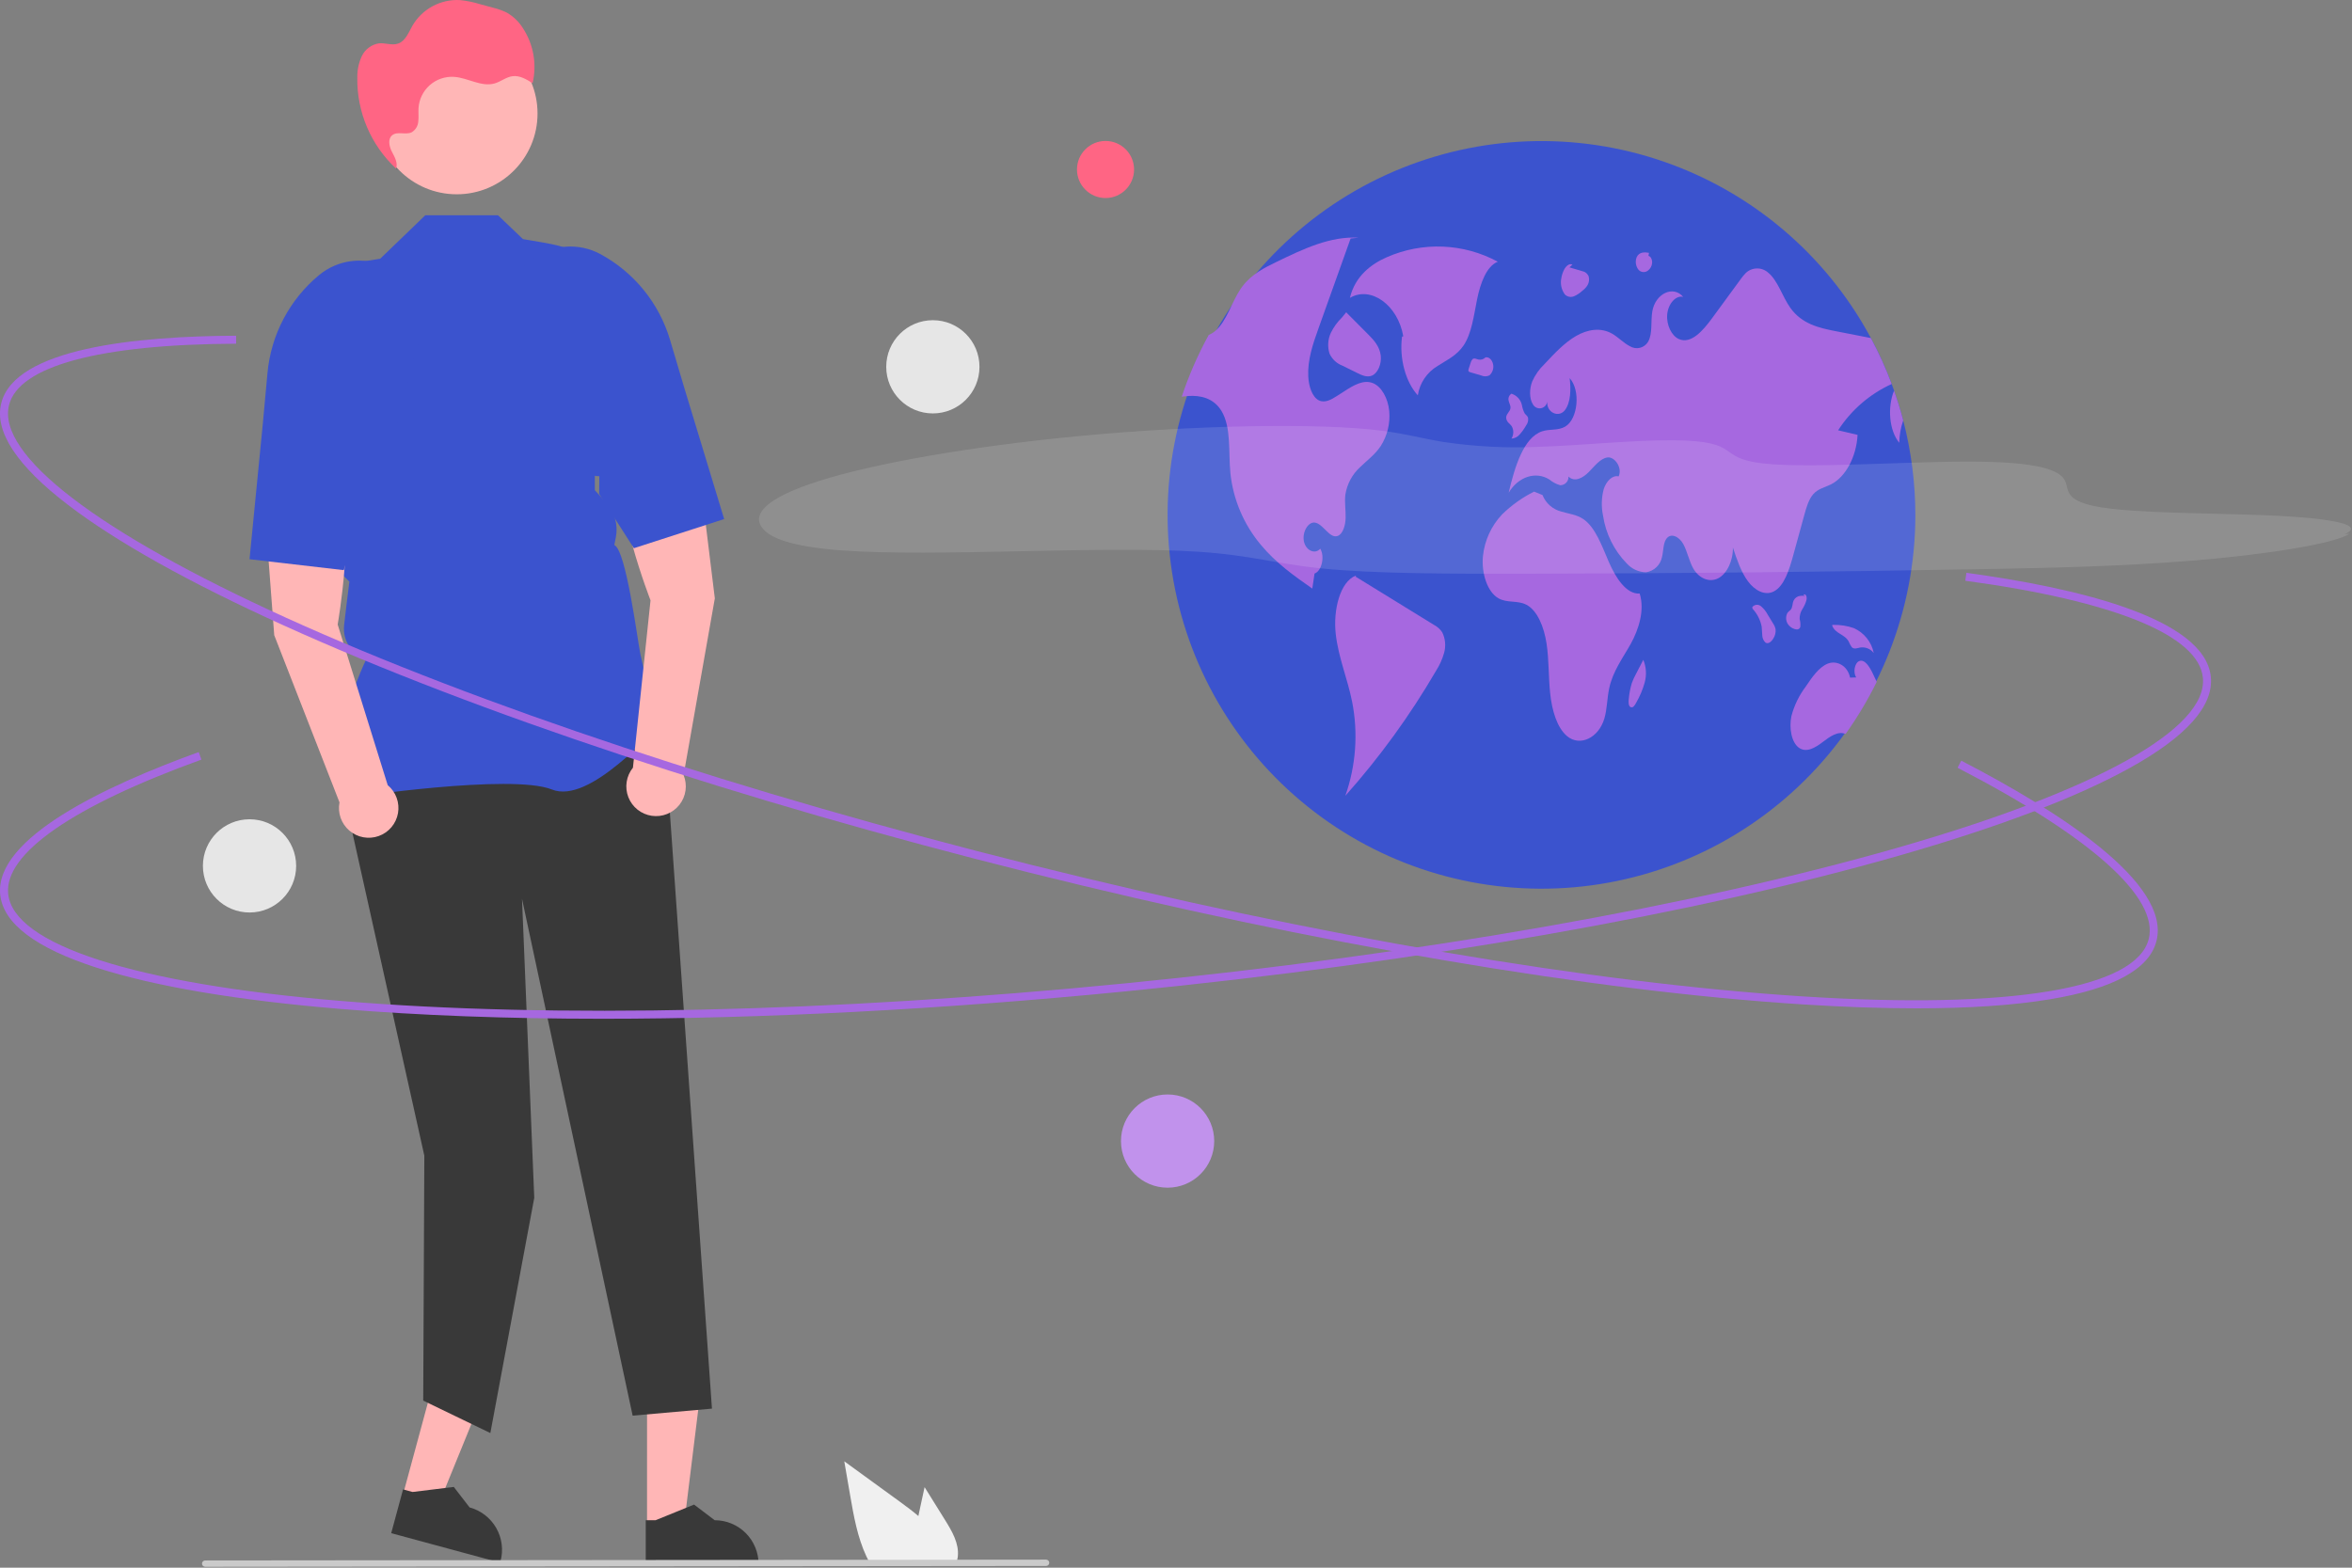 <svg width="882" height="588" viewBox="0 0 882 588" fill="none" xmlns="http://www.w3.org/2000/svg">
<rect x="0" y="0" width="882" height="588" fill="#808080" stroke="none"/>
<g clip-path="url(#clip0_7_12664)">
<path d="M150.925 561.321L164.207 564.918L184.406 515.395L164.801 510.085L150.925 561.321Z" fill="#FFB6B6"/>
<path d="M146.703 575.051L187.551 586.115L187.691 585.598C188.833 581.381 188.253 576.884 186.079 573.095C183.905 569.306 180.315 566.535 176.099 565.393L176.098 565.392L170.17 557.711L154.715 559.601L151.149 558.635L146.703 575.051Z" fill="#393939"/>
<path d="M242.64 572.847L256.401 572.846L262.948 519.764L242.637 519.765L242.64 572.847Z" fill="#FFB6B6"/>
<path d="M242.155 587.203L284.474 587.201V586.666C284.474 582.297 282.738 578.108 279.649 575.019C276.56 571.93 272.371 570.194 268.002 570.194H268.001L260.271 564.33L245.848 570.195L242.154 570.195L242.155 587.203Z" fill="#393939"/>
<path d="M248.516 266.763L266.984 528.341L237.243 530.976L195.751 337.116L200.348 449.282L183.881 537.502L158.707 525.329L159.125 433.47L126.074 285.028L134.871 266.763H248.516Z" fill="#393939"/>
<path d="M130.292 299.309L130.107 299.05C120.251 285.251 135.075 252.092 137.311 247.285C134.656 246.423 132.382 244.668 130.875 242.318C129.369 239.968 128.724 237.168 129.05 234.396L130.014 226.203L131.019 218.167L123.821 210.97L123.801 210.79L119.659 174.548L113.637 150.476C111.368 141.376 111.561 131.836 114.197 122.835C116.833 113.835 121.817 105.698 128.637 99.26L142.558 97.049L159.475 80.749H186.757L196.112 89.686C213.574 92.749 216.574 91.749 231.574 109.749L224.758 165.711L223.058 173.41L223.063 183.852L227.386 188.656C228.943 190.386 230.075 192.457 230.69 194.702C231.306 196.947 231.389 199.305 230.932 201.587L230.364 204.43C234.822 206.34 239.076 240.295 240.093 245.038L241.611 252.123C242.91 253.837 251.484 265.269 251.484 268.394C251.484 268.863 251.137 269.317 250.394 269.82C244.551 273.776 221.256 301.842 206.963 296.123C191.738 290.035 131.216 299.168 130.606 299.261L130.292 299.309Z" fill="#3B53CE"/>
<path d="M126.626 234.234C126.626 234.234 133.632 194.639 126.574 179.749L98.574 181.749L102.836 238.235L127.313 300.953C126.939 302.885 127.083 304.882 127.731 306.74C128.379 308.599 129.506 310.253 131 311.534C132.493 312.816 134.3 313.68 136.235 314.038C138.17 314.396 140.166 314.236 142.019 313.573C143.872 312.91 145.517 311.769 146.787 310.266C148.056 308.762 148.905 306.949 149.248 305.011C149.59 303.073 149.414 301.079 148.737 299.231C148.059 297.383 146.905 295.747 145.391 294.49L126.626 234.234Z" fill="#FFB6B6"/>
<path d="M98.574 158.749L100.307 139.877C100.959 132.775 103.009 125.872 106.339 119.564C109.669 113.257 114.213 107.67 119.71 103.126C123.125 100.323 127.257 98.531 131.637 97.953C136.017 97.374 140.472 98.033 144.497 99.853V99.853C149.938 102.358 154.224 106.835 156.49 112.38C158.756 117.924 158.831 124.122 156.702 129.72C150.231 146.692 152.567 164.641 139.949 166.829L141.32 173.352L128.912 213.842L93.574 209.749L98.574 158.749Z" fill="#3B53CE"/>
<path d="M237.354 287.934C236.116 289.464 235.304 291.294 235.002 293.239C234.7 295.184 234.918 297.174 235.633 299.007C236.349 300.84 237.537 302.452 239.076 303.678C240.616 304.904 242.453 305.7 244.4 305.987C246.347 306.273 248.335 306.04 250.163 305.309C251.99 304.579 253.592 303.378 254.806 301.829C256.019 300.279 256.801 298.436 257.072 296.487C257.343 294.537 257.093 292.551 256.348 290.729L268.061 224.431L261.171 168.205L233.322 171.73C229.319 187.715 243.947 225.17 243.947 225.17L237.354 287.934Z" fill="#FFB6B6"/>
<path d="M271.561 194.682L237.71 205.621L224.677 185.289L224.743 178.625C211.94 178.951 203.647 143.95 193.975 128.575C190.79 123.503 189.65 117.41 190.785 111.529C191.92 105.649 195.247 100.418 200.091 96.896V96.896C203.682 94.322 207.921 92.803 212.33 92.512C216.738 92.221 221.14 93.168 225.039 95.248V95.248C231.32 98.627 236.87 103.215 241.371 108.748C245.873 114.28 249.236 120.648 251.267 127.485L256.664 145.651L271.561 194.682Z" fill="#3B53CE"/>
<path d="M171.276 72.874C188.009 72.874 201.574 59.309 201.574 42.575C201.574 25.842 188.009 12.277 171.276 12.277C154.542 12.277 140.977 25.842 140.977 42.575C140.977 59.309 154.542 72.874 171.276 72.874Z" fill="#FFB6B6"/>
<path d="M149.287 63.931C149.023 63.699 148.773 63.452 148.515 63.213C148.505 63.238 148.504 63.263 148.494 63.287L149.287 63.931Z" fill="#2F2E41"/>
<path d="M196.105 10.58C194.6 8.157 192.515 6.146 190.038 4.73C188.345 3.909 186.566 3.279 184.734 2.851L179.939 1.543C177.482 0.782 174.955 0.274 172.395 0.024C168.841 -0.152 165.307 0.653 162.179 2.35C159.051 4.047 156.449 6.571 154.658 9.646C153.209 12.216 152.047 15.418 149.251 16.358C146.997 17.116 144.537 16.047 142.168 16.254C140.779 16.455 139.462 16.996 138.332 17.828C137.203 18.66 136.296 19.758 135.692 21.024C134.511 23.573 133.93 26.358 133.993 29.166C133.9 35.54 135.144 41.864 137.645 47.728C140.147 53.593 143.849 58.868 148.515 63.214C149.297 61.152 148.009 58.927 146.99 56.955C145.96 54.96 145.323 52.178 147.049 50.741C148.969 49.142 152.045 50.693 154.316 49.65C155.042 49.233 155.654 48.642 156.097 47.931C156.539 47.219 156.799 46.409 156.852 45.573C157.072 43.916 156.842 42.233 156.946 40.565C157.049 38.921 157.474 37.313 158.198 35.834C158.921 34.354 159.929 33.031 161.164 31.942C162.399 30.852 163.837 30.015 165.395 29.481C166.953 28.947 168.601 28.724 170.244 28.827C170.282 28.829 170.32 28.832 170.358 28.834C175.526 29.204 180.542 32.735 185.516 31.282C187.851 30.6 189.842 28.864 192.257 28.572C194.931 28.248 197.447 29.758 199.717 31.207C200.542 27.703 200.648 24.068 200.027 20.523C199.406 16.977 198.072 13.595 196.105 10.58V10.58Z" fill="#FF6584"/>
<path d="M354.432 570.18L346.722 557.79L345.182 564.87C344.912 566.11 344.642 567.37 344.392 568.62C342.202 566.75 339.872 565.02 337.592 563.36C330.592 558.28 323.596 553.193 316.602 548.1L318.792 560.8C320.142 568.62 321.552 576.6 324.892 583.75C325.262 584.56 325.662 585.36 326.092 586.14H358.632C358.894 585.416 359.075 584.664 359.172 583.9C359.18 583.851 359.184 583.8 359.182 583.75C359.692 578.9 357.012 574.33 354.432 570.18Z" fill="#F0F0F0"/>
<path d="M392.293 587.358L76.936 587.665C76.621 587.663 76.32 587.537 76.097 587.314C75.876 587.091 75.751 586.789 75.751 586.474C75.751 586.16 75.876 585.858 76.097 585.635C76.32 585.411 76.621 585.285 76.936 585.284L392.293 584.976C392.608 584.978 392.909 585.104 393.131 585.327C393.353 585.55 393.478 585.852 393.478 586.167C393.478 586.482 393.353 586.784 393.131 587.007C392.909 587.23 392.608 587.356 392.293 587.358V587.358Z" fill="#CACACA"/>
<path d="M718.263 193.396C718.195 228.401 705.034 262.115 681.368 287.909C657.702 313.703 625.244 329.711 590.373 332.786C555.503 335.861 520.744 325.781 492.928 304.528C465.113 283.274 446.255 252.384 440.06 217.931C433.866 183.478 440.784 147.954 459.453 118.342C478.123 88.731 507.194 67.174 540.952 57.911C574.71 48.647 610.712 52.346 641.88 68.281C673.048 84.216 697.129 111.234 709.387 144.023C709.692 144.847 709.99 145.67 710.28 146.501V146.509C711.574 150.164 712.714 153.886 713.7 157.676C716.74 169.339 718.273 181.343 718.263 193.396V193.396Z" fill="#3B53CE"/>
<path d="M561.667 98.162C555.324 94.731 548.281 92.795 541.076 92.5C533.87 92.205 526.693 93.56 520.09 96.46C514.277 98.99 508.156 103.529 506.217 111.724C514.06 107.096 524.213 114.409 526.231 126.141L525.76 126.271C524.694 134.398 527.074 143.245 531.681 148.284C532.023 146.01 532.868 143.841 534.153 141.935C535.439 140.029 537.133 138.432 539.112 137.262C542.497 135.037 546.242 133.421 548.826 129.596C551.888 125.062 552.666 118.435 553.883 112.389C555.1 106.344 557.408 99.846 561.667 98.162Z" fill="#A668E0"/>
<path d="M517.764 167.314C515.591 170.576 512.69 172.623 510.087 175.171C507.081 177.905 505.109 181.591 504.503 185.609C504.174 188.447 504.683 191.333 504.613 194.203C504.542 197.073 503.586 200.304 501.633 201.018C498.551 202.131 496.199 196.407 493.031 196.007C490.513 195.693 488.247 199.653 488.976 203.088C489.706 206.523 493.132 208.044 495.101 205.801C496.881 208.789 495.626 214.208 492.952 215.125C492.67 217.007 492.387 218.882 492.113 220.764C485.353 216.035 478.523 211.228 472.775 204.304C466.382 196.668 462.417 187.296 461.389 177.39C460.644 169.431 461.749 160.327 458.095 154.202C455.17 149.301 450.151 148.219 445.634 148.525C444.811 148.58 443.98 148.674 443.156 148.776C445.82 140.775 449.203 133.032 453.264 125.642C454.184 125.248 455.038 124.716 455.797 124.066C460.001 120.498 461.867 113.276 465.278 108.28C465.498 107.959 465.725 107.645 465.96 107.339C469.45 102.783 474.124 100.438 478.641 98.258C488.639 93.404 498.927 88.488 509.482 89.162L506.479 89.452C502.974 99.27 499.466 109.088 495.955 118.906C495.422 120.412 494.883 121.92 494.34 123.431C492.348 129.014 490.293 134.958 490.599 141.208C490.78 144.909 492.066 148.862 494.512 150.132C496.794 151.308 499.288 149.866 501.492 148.438C502.425 147.842 503.35 147.246 504.283 146.643C507.632 144.486 511.341 142.275 514.878 143.718C518.116 145.035 520.508 149.434 520.963 154.179C521.38 158.79 520.255 163.41 517.764 167.314Z" fill="#A668E0"/>
<path d="M537.679 234.343C527.899 228.322 518.119 222.301 508.34 216.279L508.506 215.852C502.425 218.168 499.901 228.976 500.906 237.815C501.911 246.654 505.318 254.555 507.039 263.168C509.36 274.954 508.484 287.146 504.502 298.479C517.362 284.05 528.742 268.368 538.473 251.668C539.833 249.563 540.868 247.267 541.546 244.854C542.264 242.284 542.008 239.539 540.828 237.145C540.027 235.964 538.945 235.001 537.679 234.343Z" fill="#A668E0"/>
<path d="M499.082 124.797C497.934 127.262 497.757 130.07 498.587 132.661C499.552 134.748 501.302 136.369 503.457 137.171L508.86 139.85C510.658 140.741 512.596 141.641 514.428 140.908C516.639 140.024 518.171 136.558 517.775 133.341C517.353 129.918 515.195 127.563 513.199 125.558C510.406 122.752 507.614 119.946 504.821 117.139L503.247 119.067C501.545 120.728 500.136 122.665 499.082 124.797V124.797Z" fill="#A668E0"/>
<path d="M689.296 161.393C691.727 161.966 694.158 162.538 696.589 163.11C696.165 171.321 692.095 178.92 686.638 181.672C684.363 182.817 681.831 183.24 679.948 185.381C678.247 187.326 677.384 190.353 676.592 193.246C675.204 198.297 673.816 203.347 672.428 208.397C670.938 213.839 669.025 219.885 665.151 221.846C661.826 223.532 658.023 221.469 655.466 218.011C652.91 214.553 651.349 209.903 649.836 205.37C649.93 210.31 647.632 215.157 644.378 216.874C641.116 218.591 637.148 217.039 634.968 213.204C633.399 210.451 632.748 206.821 631.211 204.029C629.674 201.237 626.452 199.638 624.773 202.257C623.668 203.998 623.809 206.664 623.26 208.875C622.983 210.343 622.256 211.689 621.18 212.725C620.103 213.761 618.731 214.435 617.253 214.655C615.894 214.624 614.556 214.316 613.32 213.751C612.083 213.186 610.975 212.376 610.062 211.369C605.26 206.457 602.134 200.152 601.13 193.356C600.45 190.098 600.536 186.726 601.381 183.507C602.346 180.457 604.675 178.104 606.988 178.684C608.509 175.469 605.506 171.203 602.8 171.58C600.087 171.956 597.962 174.865 595.735 177.1C593.516 179.335 590.41 180.958 588.175 178.739C588.225 179.551 587.951 180.349 587.412 180.958C586.874 181.568 586.115 181.938 585.303 181.988C585.223 181.993 585.143 181.995 585.062 181.993C583.576 181.567 582.195 180.835 581.008 179.845C575.887 176.653 569.386 178.77 565.748 184.809C568.022 175.132 571.355 164.028 578.342 161.754C581.196 160.82 584.309 161.589 587.007 159.973C591.783 157.111 592.747 146.297 588.622 141.835C589.148 146.054 589.046 150.979 586.819 153.865C584.592 156.751 579.918 154.869 580.2 150.603C580.137 151.203 579.885 151.767 579.482 152.215C579.078 152.664 578.542 152.973 577.952 153.098C577.362 153.223 576.747 153.159 576.196 152.913C575.645 152.668 575.186 152.254 574.884 151.732C573.402 149.473 573.527 145.78 574.578 143.082C575.661 140.639 577.215 138.433 579.15 136.589C582.875 132.598 586.654 128.559 590.967 126.05C595.288 123.541 600.276 122.694 604.604 125.187C606.886 126.505 608.894 128.701 611.223 129.861C611.77 130.201 612.379 130.429 613.015 130.533C613.65 130.638 614.3 130.616 614.927 130.469C615.554 130.322 616.146 130.053 616.669 129.677C617.193 129.302 617.637 128.827 617.976 128.279C618.003 128.237 618.028 128.195 618.053 128.151C619.786 125.109 618.971 120.592 619.614 116.789C620.766 110.068 627.487 106.924 631.212 111.362C628.428 110.649 625.55 113.942 625.205 117.934C624.852 121.925 626.867 125.956 629.565 127.164C634.097 129.171 638.536 124.121 641.963 119.447C645.539 114.554 649.12 109.663 652.706 104.775C653.279 103.943 653.921 103.161 654.627 102.438C655.75 101.343 657.248 100.717 658.816 100.685C660.384 100.652 661.906 101.218 663.073 102.266C666.696 105.222 668.397 111.284 671.37 115.456C675.683 121.517 682.136 122.992 688.143 124.168C692.621 125.038 697.101 125.914 701.584 126.795C704.572 132.354 707.179 138.111 709.387 144.024C701.166 147.772 694.193 153.8 689.296 161.393Z" fill="#A668E0"/>
<path d="M713.7 157.676C712.781 160.384 712.279 163.216 712.21 166.075C708.367 161.385 707.755 152.595 710.28 146.509C711.574 150.164 712.714 153.886 713.7 157.676Z" fill="#A668E0"/>
<path d="M703.772 255.746C700.412 262.568 696.505 269.106 692.088 275.296C689.265 274.088 686.23 276.244 683.587 278.268C680.827 280.385 677.51 282.447 674.679 280.518C671.785 278.542 670.852 273.014 671.769 268.63C672.824 264.586 674.668 260.791 677.196 257.463C679.548 253.95 682.066 250.304 685.336 248.939C688.614 247.575 692.825 249.504 693.781 254.162L696.103 254.083C694.801 252.295 695.483 248.594 697.232 247.943C699.247 247.183 700.996 249.951 702.188 252.397C702.721 253.503 703.262 254.617 703.772 255.746Z" fill="#A668E0"/>
<path d="M614.872 222.623C609.883 222.937 605.931 216.795 603.305 210.752C600.679 204.71 598.283 197.8 593.781 194.724C591.209 192.967 588.276 192.726 585.486 191.874C583.904 191.475 582.439 190.704 581.214 189.625C579.989 188.546 579.039 187.191 578.442 185.672L575.277 184.394C570.85 186.607 566.796 189.498 563.261 192.962C559.221 197.253 556.705 202.753 556.101 208.615C555.496 214.95 557.729 222.014 561.9 224.393C565.196 226.274 569.034 225.088 572.372 226.81C576.544 228.961 579.02 235.208 579.958 241.377C580.895 247.546 580.658 253.957 581.328 260.195C581.999 266.434 583.848 272.926 587.673 276.123C592.46 280.124 599.485 276.799 601.633 269.516C602.686 265.944 602.65 261.913 603.438 258.205C604.825 251.674 608.57 246.829 611.54 241.472C614.51 236.115 616.848 228.84 614.872 222.623Z" fill="#A668E0"/>
<path d="M565.571 158.452C566.037 158.88 566.471 159.341 566.871 159.831C567.284 160.545 567.496 161.357 567.482 162.182C567.468 163.007 567.229 163.812 566.791 164.511C567.392 164.476 567.979 164.318 568.516 164.045C569.052 163.772 569.527 163.391 569.909 162.926C570.819 161.889 571.62 160.761 572.299 159.559C572.618 159.147 572.846 158.673 572.967 158.166C573.089 157.66 573.101 157.133 573.004 156.622C572.768 155.949 572.211 155.662 571.82 155.156C571.278 154.167 570.909 153.093 570.727 151.98C570.51 150.937 570.007 149.975 569.273 149.203C568.54 148.43 567.606 147.877 566.576 147.606L566.826 147.654C566.4 147.906 566.064 148.285 565.865 148.738C565.666 149.191 565.613 149.696 565.715 150.18C565.866 151.158 566.495 151.971 566.432 152.969C566.342 154.404 564.908 155.077 564.819 156.513C564.806 157.233 565.076 157.93 565.571 158.452V158.452Z" fill="#A668E0"/>
<path d="M557.023 134.064L557.045 134.059C557.199 133.919 557.341 133.768 557.471 133.606L557.023 134.064Z" fill="#A668E0"/>
<path d="M558.519 140.8C559.119 140.274 559.562 139.594 559.801 138.833C560.04 138.073 560.065 137.261 559.874 136.487C559.512 134.855 558.229 133.758 557.045 134.059C556.702 134.407 556.276 134.662 555.807 134.8C555.338 134.938 554.842 134.955 554.365 134.849C553.633 134.66 552.83 134.175 552.196 134.726C551.833 135.138 551.579 135.634 551.457 136.169C551.222 136.89 550.987 137.611 550.752 138.332C550.641 138.59 550.612 138.876 550.669 139.151C550.714 139.261 550.787 139.358 550.88 139.432C550.973 139.506 551.084 139.555 551.202 139.574C552.611 139.99 554.02 140.405 555.428 140.82C555.914 141.044 556.442 141.158 556.976 141.154C557.51 141.151 558.037 141.03 558.519 140.8V140.8Z" fill="#A668E0"/>
<path d="M664.887 233.803C664.236 232.737 663.585 231.671 662.933 230.604C662.294 229.369 661.419 228.271 660.359 227.371C660.129 227.179 659.864 227.034 659.578 226.944C659.292 226.854 658.991 226.821 658.693 226.848C658.394 226.874 658.104 226.959 657.839 227.097C657.573 227.236 657.337 227.426 657.145 227.655L657.111 227.697L657.19 228.306C658.934 230.175 660.123 232.494 660.622 235.002C660.77 236.092 660.719 237.219 660.849 238.314C660.863 238.821 660.976 239.321 661.183 239.785C661.39 240.248 661.687 240.666 662.056 241.015C663.081 241.7 664.285 240.69 665.015 239.458C665.668 238.445 665.96 237.243 665.846 236.044C665.684 235.239 665.357 234.476 664.887 233.803V233.803Z" fill="#A668E0"/>
<path d="M675.105 235.191C675.229 234.193 675.148 233.18 674.866 232.214C674.82 230.907 675.166 229.617 675.861 228.509C676.551 227.464 677.073 226.318 677.41 225.111C677.552 224.562 677.526 223.982 677.336 223.448C677.12 222.963 676.598 222.742 676.299 223.126L676.94 223.539C676.074 223.384 675.185 223.427 674.338 223.665C673.855 223.85 673.424 224.148 673.081 224.535C672.738 224.922 672.493 225.386 672.367 225.887C672.261 226.669 672.088 227.441 671.85 228.193C671.468 228.979 670.727 229.24 670.262 229.93C669.945 230.542 669.785 231.222 669.797 231.911C669.808 232.6 669.99 233.275 670.328 233.876C670.912 234.858 671.84 235.589 672.933 235.925C673.716 236.205 674.746 236.22 675.105 235.191Z" fill="#A668E0"/>
<path d="M693.299 240.681C693.582 241.417 693.961 242.113 694.427 242.75C695.298 243.627 696.482 243.088 697.538 242.875C698.497 242.724 699.479 242.834 700.38 243.196C701.281 243.557 702.068 244.156 702.656 244.928C702.247 242.884 701.352 240.968 700.048 239.342C698.745 237.715 697.07 236.425 695.164 235.58C692.688 234.723 690.078 234.315 687.459 234.375L687.011 234.49C688.151 237.809 691.732 237.735 693.299 240.681Z" fill="#A668E0"/>
<path d="M616.237 247.47L616.244 247.484L616.374 247.233L616.237 247.47Z" fill="#A668E0"/>
<path d="M613.477 252.812C612.875 253.905 612.357 255.042 611.928 256.214C611.361 258.112 610.985 260.062 610.806 262.035C610.666 263.156 610.623 264.589 611.326 265.136C611.527 265.27 611.771 265.326 612.011 265.293C612.251 265.26 612.471 265.142 612.63 264.959C613.02 264.546 613.34 264.071 613.575 263.553C614.956 261.174 616.029 258.629 616.767 255.979C617.536 253.167 617.353 250.18 616.244 247.484C615.322 249.26 614.399 251.036 613.477 252.812Z" fill="#A668E0"/>
<path d="M586.849 110.471C587.287 110.899 587.842 111.19 588.443 111.308C589.045 111.425 589.668 111.364 590.236 111.132C591.411 110.618 592.489 109.906 593.422 109.027C594.195 108.455 594.851 107.739 595.354 106.92C595.631 106.43 595.808 105.89 595.876 105.331C595.944 104.772 595.901 104.206 595.749 103.664C595.533 103.145 595.188 102.689 594.747 102.34C594.306 101.991 593.784 101.761 593.229 101.67C591.665 101.206 590.101 100.742 588.537 100.279L589.668 99.259C588.504 98.635 587.216 99.794 586.489 101.229C586.022 102.166 585.697 103.167 585.524 104.2C585.276 105.279 585.267 106.398 585.496 107.481C585.724 108.564 586.186 109.584 586.849 110.471V110.471Z" fill="#A668E0"/>
<path d="M614.46 101.202C614.9 101.688 615.51 101.988 616.164 102.041C616.817 102.094 617.467 101.896 617.981 101.488C618.423 101.156 618.79 100.735 619.058 100.251C619.327 99.768 619.49 99.234 619.538 98.683C619.649 97.453 619.041 96.085 618.172 95.979L618.371 94.828C616.697 94.525 614.638 94.465 613.741 96.497C613.439 97.275 613.346 98.12 613.472 98.945C613.598 99.771 613.939 100.549 614.46 101.202V101.202Z" fill="#A668E0"/>
<g opacity="0.35">
<path opacity="0.35" d="M879.214 200.35C888.449 196.323 869.72 193.979 848.471 193.208C827.221 192.438 801.516 192.48 787.937 190.288C774.803 188.168 775.771 184.398 774.666 180.983C773.562 177.567 768.513 174.065 748.02 173.306C722.483 172.36 680.37 176.001 661.093 173.815C643.103 171.775 653.797 165.375 627.564 165.13C612.585 164.99 593.288 167.1 576.62 167.609C564.806 168.122 552.969 167.504 541.272 165.766C533.148 164.435 527.49 162.748 518.347 161.572C494.342 158.485 447.378 159.523 405.461 163.479C363.543 167.435 327.612 173.918 307.349 180.339C287.085 186.76 281.486 193.082 286.207 198.443C289.221 201.866 296.934 205.067 315.644 206.443C350.639 209.016 412.946 204.587 449.108 206.928C469.263 208.233 478.204 211.467 495.888 213.237C514.886 215.139 542.698 215.24 570.023 215.195C626.917 215.101 685.266 214.516 744.764 213.444C769.615 212.997 795.655 212.414 822.099 210.281C848.543 208.147 875.515 204.03 881.094 200.17" fill="white"/>
</g>
<path d="M718.651 378.203C705.739 378.203 691.587 377.715 676.194 376.74C596.581 371.684 493.457 354.107 385.818 327.247C278.181 300.388 178.888 267.453 106.233 234.513C70.84 218.466 43.677 203.277 25.498 189.365C6.251 174.638 -2.168 161.801 0.474 151.213C5.622 130.584 51.205 126.071 88.538 125.917L88.55 128.917C37.282 129.128 7.037 137.304 3.385 151.939C-1.267 170.579 36.672 199.68 107.472 231.781C179.967 264.649 279.077 297.52 386.545 324.337C494.012 351.154 596.946 368.7 676.385 373.745C753.964 378.673 801.128 370.808 805.779 352.167C809.641 336.691 784.181 313.892 734.09 287.969L735.469 285.305C771.866 304.141 814.114 331.157 808.691 352.894C806.048 363.483 792.585 370.859 768.675 374.817C755.046 377.073 738.305 378.203 718.651 378.203Z" fill="#A668E0"/>
<path d="M225.996 382.11C190.397 382.111 157.302 380.889 127.674 378.424C88.948 375.201 58.26 370.021 36.464 363.028C13.387 355.622 1.144 346.361 0.076 335.499C-2.007 314.341 39.41 294.775 74.521 282.086L75.54 284.908C27.324 302.332 1.583 320.195 3.061 335.206C4.943 354.325 50.453 368.988 127.923 375.434C207.248 382.034 311.64 379.696 421.87 368.844C532.1 357.995 634.946 339.938 711.461 317.998C786.187 296.573 827.966 273.319 826.084 254.199C824.522 238.325 792.882 225.406 736.992 217.821L737.396 214.848C778.006 220.36 826.875 231.61 829.07 253.906C830.139 264.767 819.936 276.238 798.747 287.999C778.732 299.109 749.643 310.172 712.288 320.882C635.603 342.87 532.569 360.963 422.164 371.83C352.905 378.647 285.919 382.11 225.996 382.11Z" fill="#A668E0"/>
<path d="M437.848 445.475C447.503 445.475 455.331 437.648 455.331 427.992C455.331 418.336 447.503 410.509 437.848 410.509C428.192 410.509 420.365 418.336 420.365 427.992C420.365 437.648 428.192 445.475 437.848 445.475Z" fill="#C192EC"/>
<path d="M93.574 342.256C103.23 342.256 111.057 334.428 111.057 324.773C111.057 315.117 103.23 307.29 93.574 307.29C83.919 307.29 76.091 315.117 76.091 324.773C76.091 334.428 83.919 342.256 93.574 342.256Z" fill="#E6E6E6"/>
<path d="M414.573 74.275C420.484 74.275 425.275 69.483 425.275 63.572C425.275 57.662 420.484 52.87 414.573 52.87C408.662 52.87 403.871 57.662 403.871 63.572C403.871 69.483 408.662 74.275 414.573 74.275Z" fill="#FF6584"/>
<path d="M349.82 155.065C359.475 155.065 367.303 147.238 367.303 137.582C367.303 127.926 359.475 120.099 349.82 120.099C340.164 120.099 332.337 127.926 332.337 137.582C332.337 147.238 340.164 155.065 349.82 155.065Z" fill="#E6E6E6"/>
</g>
<defs>
<clipPath id="clip0_7_12664">
<rect width="881.631" height="587.665" fill="white"/>
</clipPath>
</defs>
</svg>
